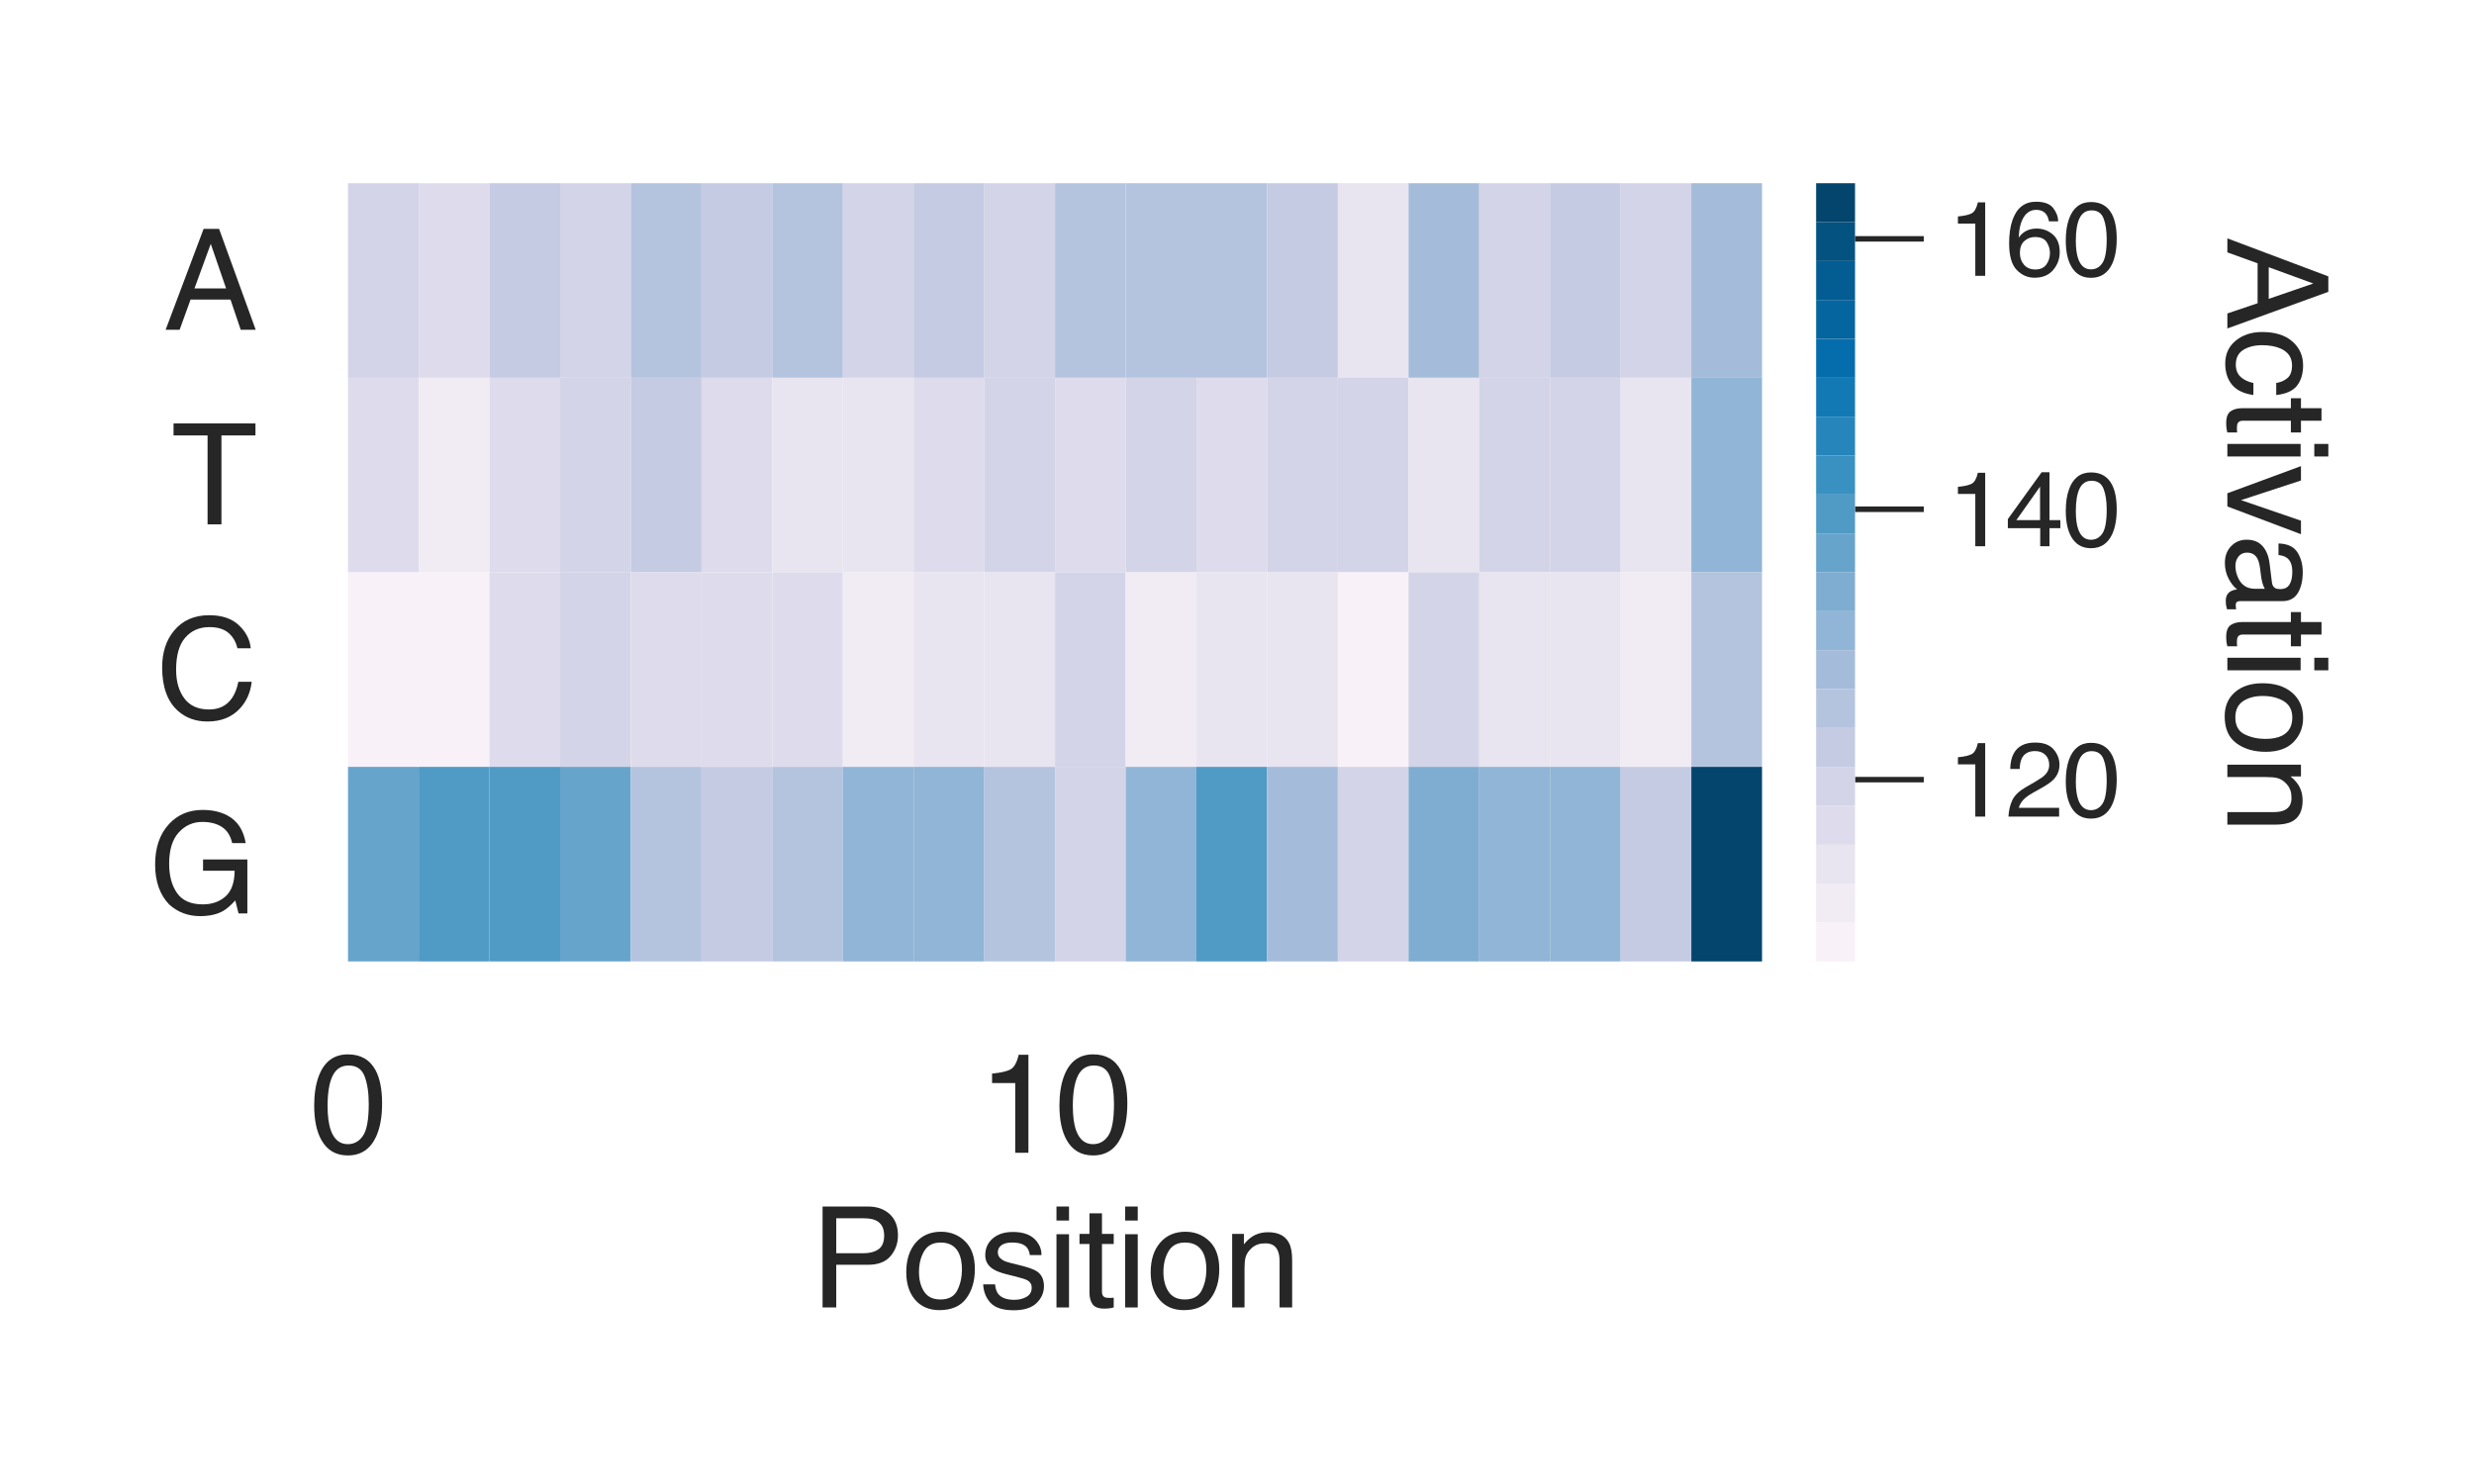 <?xml version="1.0" encoding="utf-8" standalone="no"?>
<!DOCTYPE svg PUBLIC "-//W3C//DTD SVG 1.1//EN"
  "http://www.w3.org/Graphics/SVG/1.1/DTD/svg11.dtd">
<svg height="216pt" version="1.1" viewBox="0 0 360 216" width="360pt" xmlns="http://www.w3.org/2000/svg" xmlns:xlink="http://www.w3.org/1999/xlink">
 <defs>
  <style type="text/css">*{stroke-linecap:butt;stroke-linejoin:round;}</style>
 </defs>
 <g id="figure_1">
  <g id="patch_1">
   <path d="M 0 216 
L 360 216 
L 360 0 
L 0 0 
z
" style="fill:#ffffff;"/>
  </g>
  <g id="axes_1">
   <g id="patch_2">
    <path d="M 50.64 139.94 
L 256.4 139.94 
L 256.4 26.67 
L 50.64 26.67 
z
" style="fill:#ffffff;"/>
   </g>
   <g id="matplotlib.axis_1">
    <g id="xtick_1">
     <g id="text_1">
      <!-- 0 -->
      <g style="fill:#262626;" transform="translate(45.079 167.787)scale(0.2 -0.2)">
       <defs>
        <path d="M 1731 4475 
Q 2600 4475 2988 3759 
Q 3288 3206 3288 2244 
Q 3288 1331 3016 734 
Q 2622 -122 1728 -122 
Q 922 -122 528 578 
Q 200 1163 200 2147 
Q 200 2909 397 3456 
Q 766 4475 1731 4475 
z
M 1725 391 
Q 2163 391 2422 778 
Q 2681 1166 2681 2222 
Q 2681 2984 2493 3476 
Q 2306 3969 1766 3969 
Q 1269 3969 1039 3501 
Q 809 3034 809 2125 
Q 809 1441 956 1025 
Q 1181 391 1725 391 
z
" id="Helvetica-30" transform="scale(0.016)"/>
       </defs>
       <use xlink:href="#Helvetica-30"/>
      </g>
     </g>
    </g>
    <g id="xtick_2">
     <g id="text_2">
      <!-- 10 -->
      <g style="fill:#262626;" transform="translate(142.398 167.787)scale(0.2 -0.2)">
       <defs>
        <path d="M 613 3169 
L 613 3600 
Q 1222 3659 1462 3798 
Q 1703 3938 1822 4456 
L 2266 4456 
L 2266 0 
L 1666 0 
L 1666 3169 
L 613 3169 
z
" id="Helvetica-31" transform="scale(0.016)"/>
       </defs>
       <use xlink:href="#Helvetica-31"/>
       <use x="55.615" xlink:href="#Helvetica-30"/>
      </g>
     </g>
    </g>
    <g id="text_3">
     <!-- Position -->
     <g style="fill:#262626;" transform="translate(117.945 190.303)scale(0.2 -0.2)">
      <defs>
       <path d="M 547 4591 
L 2613 4591 
Q 3225 4591 3600 4245 
Q 3975 3900 3975 3275 
Q 3975 2738 3640 2339 
Q 3306 1941 2613 1941 
L 1169 1941 
L 1169 0 
L 547 0 
L 547 4591 
z
M 3347 3272 
Q 3347 3778 2972 3959 
Q 2766 4056 2406 4056 
L 1169 4056 
L 1169 2466 
L 2406 2466 
Q 2825 2466 3086 2644 
Q 3347 2822 3347 3272 
z
" id="Helvetica-50" transform="scale(0.016)"/>
       <path d="M 1741 363 
Q 2300 363 2508 786 
Q 2716 1209 2716 1728 
Q 2716 2197 2566 2491 
Q 2328 2953 1747 2953 
Q 1231 2953 997 2559 
Q 763 2166 763 1609 
Q 763 1075 997 719 
Q 1231 363 1741 363 
z
M 1763 3444 
Q 2409 3444 2856 3012 
Q 3303 2581 3303 1744 
Q 3303 934 2909 406 
Q 2516 -122 1688 -122 
Q 997 -122 590 345 
Q 184 813 184 1600 
Q 184 2444 612 2944 
Q 1041 3444 1763 3444 
z
M 1744 3428 
L 1744 3428 
z
" id="Helvetica-6f" transform="scale(0.016)"/>
       <path d="M 747 1050 
Q 772 769 888 619 
Q 1100 347 1625 347 
Q 1938 347 2175 483 
Q 2413 619 2413 903 
Q 2413 1119 2222 1231 
Q 2100 1300 1741 1391 
L 1294 1503 
Q 866 1609 663 1741 
Q 300 1969 300 2372 
Q 300 2847 642 3140 
Q 984 3434 1563 3434 
Q 2319 3434 2653 2991 
Q 2863 2709 2856 2384 
L 2325 2384 
Q 2309 2575 2191 2731 
Q 1997 2953 1519 2953 
Q 1200 2953 1036 2831 
Q 872 2709 872 2509 
Q 872 2291 1088 2159 
Q 1213 2081 1456 2022 
L 1828 1931 
Q 2434 1784 2641 1647 
Q 2969 1431 2969 969 
Q 2969 522 2630 197 
Q 2291 -128 1597 -128 
Q 850 -128 539 211 
Q 228 550 206 1050 
L 747 1050 
z
M 1578 3428 
L 1578 3428 
z
" id="Helvetica-73" transform="scale(0.016)"/>
       <path d="M 413 3331 
L 984 3331 
L 984 0 
L 413 0 
L 413 3331 
z
M 413 4591 
L 984 4591 
L 984 3953 
L 413 3953 
L 413 4591 
z
" id="Helvetica-69" transform="scale(0.016)"/>
       <path d="M 525 4281 
L 1094 4281 
L 1094 3347 
L 1628 3347 
L 1628 2888 
L 1094 2888 
L 1094 703 
Q 1094 528 1213 469 
Q 1278 434 1431 434 
Q 1472 434 1519 436 
Q 1566 438 1628 444 
L 1628 0 
Q 1531 -28 1426 -40 
Q 1322 -53 1200 -53 
Q 806 -53 665 148 
Q 525 350 525 672 
L 525 2888 
L 72 2888 
L 72 3347 
L 525 3347 
L 525 4281 
z
" id="Helvetica-74" transform="scale(0.016)"/>
       <path d="M 413 3347 
L 947 3347 
L 947 2872 
Q 1184 3166 1450 3294 
Q 1716 3422 2041 3422 
Q 2753 3422 3003 2925 
Q 3141 2653 3141 2147 
L 3141 0 
L 2569 0 
L 2569 2109 
Q 2569 2416 2478 2603 
Q 2328 2916 1934 2916 
Q 1734 2916 1606 2875 
Q 1375 2806 1200 2600 
Q 1059 2434 1017 2257 
Q 975 2081 975 1753 
L 975 0 
L 413 0 
L 413 3347 
z
M 1734 3428 
L 1734 3428 
z
" id="Helvetica-6e" transform="scale(0.016)"/>
      </defs>
      <use xlink:href="#Helvetica-50"/>
      <use x="66.699" xlink:href="#Helvetica-6f"/>
      <use x="122.314" xlink:href="#Helvetica-73"/>
      <use x="172.314" xlink:href="#Helvetica-69"/>
      <use x="194.531" xlink:href="#Helvetica-74"/>
      <use x="222.314" xlink:href="#Helvetica-69"/>
      <use x="244.531" xlink:href="#Helvetica-6f"/>
      <use x="300.146" xlink:href="#Helvetica-6e"/>
     </g>
    </g>
   </g>
   <g id="matplotlib.axis_2">
    <g id="ytick_1">
     <g id="text_4">
      <!-- A -->
      <g style="fill:#262626;" transform="translate(23.799 48.002)scale(0.2 -0.2)">
       <defs>
        <path d="M 2844 1881 
L 2147 3909 
L 1406 1881 
L 2844 1881 
z
M 1822 4591 
L 2525 4591 
L 4191 0 
L 3509 0 
L 3044 1375 
L 1228 1375 
L 731 0 
L 94 0 
L 1822 4591 
z
M 2144 4591 
L 2144 4591 
z
" id="Helvetica-41" transform="scale(0.016)"/>
       </defs>
       <use xlink:href="#Helvetica-41"/>
      </g>
     </g>
    </g>
    <g id="ytick_2">
     <g id="text_5">
      <!-- T -->
      <g style="fill:#262626;" transform="translate(24.924 76.32)scale(0.2 -0.2)">
       <defs>
        <path d="M 3828 4591 
L 3828 4044 
L 2281 4044 
L 2281 0 
L 1650 0 
L 1650 4044 
L 103 4044 
L 103 4591 
L 3828 4591 
z
" id="Helvetica-54" transform="scale(0.016)"/>
       </defs>
       <use xlink:href="#Helvetica-54"/>
      </g>
     </g>
    </g>
    <g id="ytick_3">
     <g id="text_6">
      <!-- C -->
      <g style="fill:#262626;" transform="translate(22.696 104.637)scale(0.2 -0.2)">
       <defs>
        <path d="M 2422 4716 
Q 3294 4716 3775 4256 
Q 4256 3797 4309 3213 
L 3703 3213 
Q 3600 3656 3292 3915 
Q 2984 4175 2428 4175 
Q 1750 4175 1333 3698 
Q 916 3222 916 2238 
Q 916 1431 1292 929 
Q 1669 428 2416 428 
Q 3103 428 3463 956 
Q 3653 1234 3747 1688 
L 4353 1688 
Q 4272 963 3816 472 
Q 3269 -119 2341 -119 
Q 1541 -119 997 366 
Q 281 1006 281 2344 
Q 281 3359 819 4009 
Q 1400 4716 2422 4716 
z
M 2297 4716 
L 2297 4716 
z
" id="Helvetica-43" transform="scale(0.016)"/>
       </defs>
       <use xlink:href="#Helvetica-43"/>
      </g>
     </g>
    </g>
    <g id="ytick_4">
     <g id="text_7">
      <!-- G -->
      <g style="fill:#262626;" transform="translate(21.584 132.955)scale(0.2 -0.2)">
       <defs>
        <path d="M 2472 4709 
Q 3119 4709 3591 4459 
Q 4275 4100 4428 3200 
L 3813 3200 
Q 3700 3703 3347 3933 
Q 2994 4163 2456 4163 
Q 1819 4163 1383 3684 
Q 947 3206 947 2259 
Q 947 1441 1306 927 
Q 1666 413 2478 413 
Q 3100 413 3508 773 
Q 3916 1134 3925 1941 
L 2488 1941 
L 2488 2456 
L 4503 2456 
L 4503 0 
L 4103 0 
L 3953 591 
Q 3638 244 3394 109 
Q 2984 -122 2353 -122 
Q 1538 -122 950 406 
Q 309 1069 309 2225 
Q 309 3378 934 4059 
Q 1528 4709 2472 4709 
z
M 2369 4716 
L 2369 4716 
z
" id="Helvetica-47" transform="scale(0.016)"/>
       </defs>
       <use xlink:href="#Helvetica-47"/>
      </g>
     </g>
    </g>
   </g>
   <g id="QuadMesh_1">
    <path clip-path="url(#p309c2224d7)" d="M 50.64 26.67 
L 60.928 26.67 
L 60.928 54.987 
L 50.64 54.987 
L 50.64 26.67 
" style="fill:#d3d4e7;"/>
    <path clip-path="url(#p309c2224d7)" d="M 60.928 26.67 
L 71.216 26.67 
L 71.216 54.987 
L 60.928 54.987 
L 60.928 26.67 
" style="fill:#dedcec;"/>
    <path clip-path="url(#p309c2224d7)" d="M 71.216 26.67 
L 81.504 26.67 
L 81.504 54.987 
L 71.216 54.987 
L 71.216 26.67 
" style="fill:#c4cbe3;"/>
    <path clip-path="url(#p309c2224d7)" d="M 81.504 26.67 
L 91.792 26.67 
L 91.792 54.987 
L 81.504 54.987 
L 81.504 26.67 
" style="fill:#d3d4e7;"/>
    <path clip-path="url(#p309c2224d7)" d="M 91.792 26.67 
L 102.08 26.67 
L 102.08 54.987 
L 91.792 54.987 
L 91.792 26.67 
" style="fill:#b4c4df;"/>
    <path clip-path="url(#p309c2224d7)" d="M 102.08 26.67 
L 112.368 26.67 
L 112.368 54.987 
L 102.08 54.987 
L 102.08 26.67 
" style="fill:#c4cbe3;"/>
    <path clip-path="url(#p309c2224d7)" d="M 112.368 26.67 
L 122.656 26.67 
L 122.656 54.987 
L 112.368 54.987 
L 112.368 26.67 
" style="fill:#b4c4df;"/>
    <path clip-path="url(#p309c2224d7)" d="M 122.656 26.67 
L 132.944 26.67 
L 132.944 54.987 
L 122.656 54.987 
L 122.656 26.67 
" style="fill:#d3d4e7;"/>
    <path clip-path="url(#p309c2224d7)" d="M 132.944 26.67 
L 143.232 26.67 
L 143.232 54.987 
L 132.944 54.987 
L 132.944 26.67 
" style="fill:#c4cbe3;"/>
    <path clip-path="url(#p309c2224d7)" d="M 143.232 26.67 
L 153.52 26.67 
L 153.52 54.987 
L 143.232 54.987 
L 143.232 26.67 
" style="fill:#d3d4e7;"/>
    <path clip-path="url(#p309c2224d7)" d="M 153.52 26.67 
L 163.808 26.67 
L 163.808 54.987 
L 153.52 54.987 
L 153.52 26.67 
" style="fill:#b4c4df;"/>
    <path clip-path="url(#p309c2224d7)" d="M 163.808 26.67 
L 174.096 26.67 
L 174.096 54.987 
L 163.808 54.987 
L 163.808 26.67 
" style="fill:#b4c4df;"/>
    <path clip-path="url(#p309c2224d7)" d="M 174.096 26.67 
L 184.384 26.67 
L 184.384 54.987 
L 174.096 54.987 
L 174.096 26.67 
" style="fill:#b4c4df;"/>
    <path clip-path="url(#p309c2224d7)" d="M 184.384 26.67 
L 194.672 26.67 
L 194.672 54.987 
L 184.384 54.987 
L 184.384 26.67 
" style="fill:#c4cbe3;"/>
    <path clip-path="url(#p309c2224d7)" d="M 194.672 26.67 
L 204.96 26.67 
L 204.96 54.987 
L 194.672 54.987 
L 194.672 26.67 
" style="fill:#e8e4f0;"/>
    <path clip-path="url(#p309c2224d7)" d="M 204.96 26.67 
L 215.248 26.67 
L 215.248 54.987 
L 204.96 54.987 
L 204.96 26.67 
" style="fill:#a4bcda;"/>
    <path clip-path="url(#p309c2224d7)" d="M 215.248 26.67 
L 225.536 26.67 
L 225.536 54.987 
L 215.248 54.987 
L 215.248 26.67 
" style="fill:#d3d4e7;"/>
    <path clip-path="url(#p309c2224d7)" d="M 225.536 26.67 
L 235.824 26.67 
L 235.824 54.987 
L 225.536 54.987 
L 225.536 26.67 
" style="fill:#c4cbe3;"/>
    <path clip-path="url(#p309c2224d7)" d="M 235.824 26.67 
L 246.112 26.67 
L 246.112 54.987 
L 235.824 54.987 
L 235.824 26.67 
" style="fill:#d3d4e7;"/>
    <path clip-path="url(#p309c2224d7)" d="M 246.112 26.67 
L 256.4 26.67 
L 256.4 54.987 
L 246.112 54.987 
L 246.112 26.67 
" style="fill:#a4bcda;"/>
    <path clip-path="url(#p309c2224d7)" d="M 50.64 54.987 
L 60.928 54.987 
L 60.928 83.305 
L 50.64 83.305 
L 50.64 54.987 
" style="fill:#dedcec;"/>
    <path clip-path="url(#p309c2224d7)" d="M 60.928 54.987 
L 71.216 54.987 
L 71.216 83.305 
L 60.928 83.305 
L 60.928 54.987 
" style="fill:#f1ebf4;"/>
    <path clip-path="url(#p309c2224d7)" d="M 71.216 54.987 
L 81.504 54.987 
L 81.504 83.305 
L 71.216 83.305 
L 71.216 54.987 
" style="fill:#dedcec;"/>
    <path clip-path="url(#p309c2224d7)" d="M 81.504 54.987 
L 91.792 54.987 
L 91.792 83.305 
L 81.504 83.305 
L 81.504 54.987 
" style="fill:#d3d4e7;"/>
    <path clip-path="url(#p309c2224d7)" d="M 91.792 54.987 
L 102.08 54.987 
L 102.08 83.305 
L 91.792 83.305 
L 91.792 54.987 
" style="fill:#c4cbe3;"/>
    <path clip-path="url(#p309c2224d7)" d="M 102.08 54.987 
L 112.368 54.987 
L 112.368 83.305 
L 102.08 83.305 
L 102.08 54.987 
" style="fill:#dedcec;"/>
    <path clip-path="url(#p309c2224d7)" d="M 112.368 54.987 
L 122.656 54.987 
L 122.656 83.305 
L 112.368 83.305 
L 112.368 54.987 
" style="fill:#e8e4f0;"/>
    <path clip-path="url(#p309c2224d7)" d="M 122.656 54.987 
L 132.944 54.987 
L 132.944 83.305 
L 122.656 83.305 
L 122.656 54.987 
" style="fill:#e8e4f0;"/>
    <path clip-path="url(#p309c2224d7)" d="M 132.944 54.987 
L 143.232 54.987 
L 143.232 83.305 
L 132.944 83.305 
L 132.944 54.987 
" style="fill:#dedcec;"/>
    <path clip-path="url(#p309c2224d7)" d="M 143.232 54.987 
L 153.52 54.987 
L 153.52 83.305 
L 143.232 83.305 
L 143.232 54.987 
" style="fill:#d3d4e7;"/>
    <path clip-path="url(#p309c2224d7)" d="M 153.52 54.987 
L 163.808 54.987 
L 163.808 83.305 
L 153.52 83.305 
L 153.52 54.987 
" style="fill:#dedcec;"/>
    <path clip-path="url(#p309c2224d7)" d="M 163.808 54.987 
L 174.096 54.987 
L 174.096 83.305 
L 163.808 83.305 
L 163.808 54.987 
" style="fill:#d3d4e7;"/>
    <path clip-path="url(#p309c2224d7)" d="M 174.096 54.987 
L 184.384 54.987 
L 184.384 83.305 
L 174.096 83.305 
L 174.096 54.987 
" style="fill:#dedcec;"/>
    <path clip-path="url(#p309c2224d7)" d="M 184.384 54.987 
L 194.672 54.987 
L 194.672 83.305 
L 184.384 83.305 
L 184.384 54.987 
" style="fill:#d3d4e7;"/>
    <path clip-path="url(#p309c2224d7)" d="M 194.672 54.987 
L 204.96 54.987 
L 204.96 83.305 
L 194.672 83.305 
L 194.672 54.987 
" style="fill:#d3d4e7;"/>
    <path clip-path="url(#p309c2224d7)" d="M 204.96 54.987 
L 215.248 54.987 
L 215.248 83.305 
L 204.96 83.305 
L 204.96 54.987 
" style="fill:#e8e4f0;"/>
    <path clip-path="url(#p309c2224d7)" d="M 215.248 54.987 
L 225.536 54.987 
L 225.536 83.305 
L 215.248 83.305 
L 215.248 54.987 
" style="fill:#d3d4e7;"/>
    <path clip-path="url(#p309c2224d7)" d="M 225.536 54.987 
L 235.824 54.987 
L 235.824 83.305 
L 225.536 83.305 
L 225.536 54.987 
" style="fill:#d3d4e7;"/>
    <path clip-path="url(#p309c2224d7)" d="M 235.824 54.987 
L 246.112 54.987 
L 246.112 83.305 
L 235.824 83.305 
L 235.824 54.987 
" style="fill:#e8e4f0;"/>
    <path clip-path="url(#p309c2224d7)" d="M 246.112 54.987 
L 256.4 54.987 
L 256.4 83.305 
L 246.112 83.305 
L 246.112 54.987 
" style="fill:#91b5d6;"/>
    <path clip-path="url(#p309c2224d7)" d="M 50.64 83.305 
L 60.928 83.305 
L 60.928 111.622 
L 50.64 111.622 
L 50.64 83.305 
" style="fill:#f8f1f8;"/>
    <path clip-path="url(#p309c2224d7)" d="M 60.928 83.305 
L 71.216 83.305 
L 71.216 111.622 
L 60.928 111.622 
L 60.928 83.305 
" style="fill:#f8f1f8;"/>
    <path clip-path="url(#p309c2224d7)" d="M 71.216 83.305 
L 81.504 83.305 
L 81.504 111.622 
L 71.216 111.622 
L 71.216 83.305 
" style="fill:#dedcec;"/>
    <path clip-path="url(#p309c2224d7)" d="M 81.504 83.305 
L 91.792 83.305 
L 91.792 111.622 
L 81.504 111.622 
L 81.504 83.305 
" style="fill:#d3d4e7;"/>
    <path clip-path="url(#p309c2224d7)" d="M 91.792 83.305 
L 102.08 83.305 
L 102.08 111.622 
L 91.792 111.622 
L 91.792 83.305 
" style="fill:#dedcec;"/>
    <path clip-path="url(#p309c2224d7)" d="M 102.08 83.305 
L 112.368 83.305 
L 112.368 111.622 
L 102.08 111.622 
L 102.08 83.305 
" style="fill:#dedcec;"/>
    <path clip-path="url(#p309c2224d7)" d="M 112.368 83.305 
L 122.656 83.305 
L 122.656 111.622 
L 112.368 111.622 
L 112.368 83.305 
" style="fill:#dedcec;"/>
    <path clip-path="url(#p309c2224d7)" d="M 122.656 83.305 
L 132.944 83.305 
L 132.944 111.622 
L 122.656 111.622 
L 122.656 83.305 
" style="fill:#f1ebf4;"/>
    <path clip-path="url(#p309c2224d7)" d="M 132.944 83.305 
L 143.232 83.305 
L 143.232 111.622 
L 132.944 111.622 
L 132.944 83.305 
" style="fill:#e8e4f0;"/>
    <path clip-path="url(#p309c2224d7)" d="M 143.232 83.305 
L 153.52 83.305 
L 153.52 111.622 
L 143.232 111.622 
L 143.232 83.305 
" style="fill:#e8e4f0;"/>
    <path clip-path="url(#p309c2224d7)" d="M 153.52 83.305 
L 163.808 83.305 
L 163.808 111.622 
L 153.52 111.622 
L 153.52 83.305 
" style="fill:#d3d4e7;"/>
    <path clip-path="url(#p309c2224d7)" d="M 163.808 83.305 
L 174.096 83.305 
L 174.096 111.622 
L 163.808 111.622 
L 163.808 83.305 
" style="fill:#f1ebf4;"/>
    <path clip-path="url(#p309c2224d7)" d="M 174.096 83.305 
L 184.384 83.305 
L 184.384 111.622 
L 174.096 111.622 
L 174.096 83.305 
" style="fill:#e8e4f0;"/>
    <path clip-path="url(#p309c2224d7)" d="M 184.384 83.305 
L 194.672 83.305 
L 194.672 111.622 
L 184.384 111.622 
L 184.384 83.305 
" style="fill:#e8e4f0;"/>
    <path clip-path="url(#p309c2224d7)" d="M 194.672 83.305 
L 204.96 83.305 
L 204.96 111.622 
L 194.672 111.622 
L 194.672 83.305 
" style="fill:#f8f1f8;"/>
    <path clip-path="url(#p309c2224d7)" d="M 204.96 83.305 
L 215.248 83.305 
L 215.248 111.622 
L 204.96 111.622 
L 204.96 83.305 
" style="fill:#d3d4e7;"/>
    <path clip-path="url(#p309c2224d7)" d="M 215.248 83.305 
L 225.536 83.305 
L 225.536 111.622 
L 215.248 111.622 
L 215.248 83.305 
" style="fill:#e8e4f0;"/>
    <path clip-path="url(#p309c2224d7)" d="M 225.536 83.305 
L 235.824 83.305 
L 235.824 111.622 
L 225.536 111.622 
L 225.536 83.305 
" style="fill:#e8e4f0;"/>
    <path clip-path="url(#p309c2224d7)" d="M 235.824 83.305 
L 246.112 83.305 
L 246.112 111.622 
L 235.824 111.622 
L 235.824 83.305 
" style="fill:#f1ebf4;"/>
    <path clip-path="url(#p309c2224d7)" d="M 246.112 83.305 
L 256.4 83.305 
L 256.4 111.622 
L 246.112 111.622 
L 246.112 83.305 
" style="fill:#b4c4df;"/>
    <path clip-path="url(#p309c2224d7)" d="M 50.64 111.622 
L 60.928 111.622 
L 60.928 139.94 
L 50.64 139.94 
L 50.64 111.622 
" style="fill:#67a4cc;"/>
    <path clip-path="url(#p309c2224d7)" d="M 60.928 111.622 
L 71.216 111.622 
L 71.216 139.94 
L 60.928 139.94 
L 60.928 111.622 
" style="fill:#509ac6;"/>
    <path clip-path="url(#p309c2224d7)" d="M 71.216 111.622 
L 81.504 111.622 
L 81.504 139.94 
L 71.216 139.94 
L 71.216 111.622 
" style="fill:#509ac6;"/>
    <path clip-path="url(#p309c2224d7)" d="M 81.504 111.622 
L 91.792 111.622 
L 91.792 139.94 
L 81.504 139.94 
L 81.504 111.622 
" style="fill:#67a4cc;"/>
    <path clip-path="url(#p309c2224d7)" d="M 91.792 111.622 
L 102.08 111.622 
L 102.08 139.94 
L 91.792 139.94 
L 91.792 111.622 
" style="fill:#b4c4df;"/>
    <path clip-path="url(#p309c2224d7)" d="M 102.08 111.622 
L 112.368 111.622 
L 112.368 139.94 
L 102.08 139.94 
L 102.08 111.622 
" style="fill:#c4cbe3;"/>
    <path clip-path="url(#p309c2224d7)" d="M 112.368 111.622 
L 122.656 111.622 
L 122.656 139.94 
L 112.368 139.94 
L 112.368 111.622 
" style="fill:#b4c4df;"/>
    <path clip-path="url(#p309c2224d7)" d="M 122.656 111.622 
L 132.944 111.622 
L 132.944 139.94 
L 122.656 139.94 
L 122.656 111.622 
" style="fill:#91b5d6;"/>
    <path clip-path="url(#p309c2224d7)" d="M 132.944 111.622 
L 143.232 111.622 
L 143.232 139.94 
L 132.944 139.94 
L 132.944 111.622 
" style="fill:#91b5d6;"/>
    <path clip-path="url(#p309c2224d7)" d="M 143.232 111.622 
L 153.52 111.622 
L 153.52 139.94 
L 143.232 139.94 
L 143.232 111.622 
" style="fill:#b4c4df;"/>
    <path clip-path="url(#p309c2224d7)" d="M 153.52 111.622 
L 163.808 111.622 
L 163.808 139.94 
L 153.52 139.94 
L 153.52 111.622 
" style="fill:#d3d4e7;"/>
    <path clip-path="url(#p309c2224d7)" d="M 163.808 111.622 
L 174.096 111.622 
L 174.096 139.94 
L 163.808 139.94 
L 163.808 111.622 
" style="fill:#91b5d6;"/>
    <path clip-path="url(#p309c2224d7)" d="M 174.096 111.622 
L 184.384 111.622 
L 184.384 139.94 
L 174.096 139.94 
L 174.096 111.622 
" style="fill:#509ac6;"/>
    <path clip-path="url(#p309c2224d7)" d="M 184.384 111.622 
L 194.672 111.622 
L 194.672 139.94 
L 184.384 139.94 
L 184.384 111.622 
" style="fill:#a4bcda;"/>
    <path clip-path="url(#p309c2224d7)" d="M 194.672 111.622 
L 204.96 111.622 
L 204.96 139.94 
L 194.672 139.94 
L 194.672 111.622 
" style="fill:#d3d4e7;"/>
    <path clip-path="url(#p309c2224d7)" d="M 204.96 111.622 
L 215.248 111.622 
L 215.248 139.94 
L 204.96 139.94 
L 204.96 111.622 
" style="fill:#7eadd1;"/>
    <path clip-path="url(#p309c2224d7)" d="M 215.248 111.622 
L 225.536 111.622 
L 225.536 139.94 
L 215.248 139.94 
L 215.248 111.622 
" style="fill:#91b5d6;"/>
    <path clip-path="url(#p309c2224d7)" d="M 225.536 111.622 
L 235.824 111.622 
L 235.824 139.94 
L 225.536 139.94 
L 225.536 111.622 
" style="fill:#91b5d6;"/>
    <path clip-path="url(#p309c2224d7)" d="M 235.824 111.622 
L 246.112 111.622 
L 246.112 139.94 
L 235.824 139.94 
L 235.824 111.622 
" style="fill:#c4cbe3;"/>
    <path clip-path="url(#p309c2224d7)" d="M 246.112 111.622 
L 256.4 111.622 
L 256.4 139.94 
L 246.112 139.94 
L 246.112 111.622 
" style="fill:#03456c;"/>
   </g>
  </g>
  <g id="axes_2">
   <g id="patch_3">
    <path d="M 264.27 139.94 
L 269.934 139.94 
L 269.934 26.67 
L 264.27 26.67 
z
" style="fill:#ffffff;"/>
   </g>
   <g id="patch_4">
    <path clip-path="url(#pf929ca8dd6)" d="M 264.27 139.94 
L 264.27 134.276 
L 264.27 32.333 
L 264.27 26.67 
L 269.934 26.67 
L 269.934 32.333 
L 269.934 134.276 
L 269.934 139.94 
L 269.934 139.94 
z
" style="fill:#ffffff;stroke:#ffffff;stroke-linejoin:miter;stroke-width:0.01;"/>
   </g>
   <g id="matplotlib.axis_3"/>
   <g id="matplotlib.axis_4">
    <g id="ytick_5">
     <g id="line2d_1">
      <defs>
       <path d="M 0 0 
L 10 0 
" id="m3faeb5dd46" style="stroke:#262626;stroke-width:0.8;"/>
      </defs>
      <g>
       <use style="fill:#262626;stroke:#262626;stroke-width:0.8;" x="269.934" xlink:href="#m3faeb5dd46" y="113.48"/>
      </g>
     </g>
     <g id="text_8">
      <!-- 120 -->
      <g style="fill:#262626;" transform="translate(283.434 118.86)scale(0.15 -0.15)">
       <defs>
        <path d="M 200 0 
Q 231 578 439 1006 
Q 647 1434 1250 1784 
L 1850 2131 
Q 2253 2366 2416 2531 
Q 2672 2791 2672 3125 
Q 2672 3516 2437 3745 
Q 2203 3975 1813 3975 
Q 1234 3975 1013 3538 
Q 894 3303 881 2888 
L 309 2888 
Q 319 3472 525 3841 
Q 891 4491 1816 4491 
Q 2584 4491 2939 4075 
Q 3294 3659 3294 3150 
Q 3294 2613 2916 2231 
Q 2697 2009 2131 1694 
L 1703 1456 
Q 1397 1288 1222 1134 
Q 909 863 828 531 
L 3272 531 
L 3272 0 
L 200 0 
z
" id="Helvetica-32" transform="scale(0.016)"/>
       </defs>
       <use xlink:href="#Helvetica-31"/>
       <use x="55.615" xlink:href="#Helvetica-32"/>
       <use x="111.23" xlink:href="#Helvetica-30"/>
      </g>
     </g>
    </g>
    <g id="ytick_6">
     <g id="line2d_2">
      <g>
       <use style="fill:#262626;stroke:#262626;stroke-width:0.8;" x="269.934" xlink:href="#m3faeb5dd46" y="74.123"/>
      </g>
     </g>
     <g id="text_9">
      <!-- 140 -->
      <g style="fill:#262626;" transform="translate(283.434 79.503)scale(0.15 -0.15)">
       <defs>
        <path d="M 2116 1584 
L 2116 3613 
L 681 1584 
L 2116 1584 
z
M 2125 0 
L 2125 1094 
L 163 1094 
L 163 1644 
L 2213 4488 
L 2688 4488 
L 2688 1584 
L 3347 1584 
L 3347 1094 
L 2688 1094 
L 2688 0 
L 2125 0 
z
" id="Helvetica-34" transform="scale(0.016)"/>
       </defs>
       <use xlink:href="#Helvetica-31"/>
       <use x="55.615" xlink:href="#Helvetica-34"/>
       <use x="111.23" xlink:href="#Helvetica-30"/>
      </g>
     </g>
    </g>
    <g id="ytick_7">
     <g id="line2d_3">
      <g>
       <use style="fill:#262626;stroke:#262626;stroke-width:0.8;" x="269.934" xlink:href="#m3faeb5dd46" y="34.766"/>
      </g>
     </g>
     <g id="text_10">
      <!-- 160 -->
      <g style="fill:#262626;" transform="translate(283.434 40.146)scale(0.15 -0.15)">
       <defs>
        <path d="M 1872 4494 
Q 2622 4494 2917 4105 
Q 3213 3716 3213 3303 
L 2656 3303 
Q 2606 3569 2497 3719 
Q 2294 4000 1881 4000 
Q 1409 4000 1131 3564 
Q 853 3128 822 2316 
Q 1016 2600 1309 2741 
Q 1578 2866 1909 2866 
Q 2472 2866 2890 2506 
Q 3309 2147 3309 1434 
Q 3309 825 2912 354 
Q 2516 -116 1781 -116 
Q 1153 -116 697 361 
Q 241 838 241 1966 
Q 241 2800 444 3381 
Q 834 4494 1872 4494 
z
M 1831 384 
Q 2275 384 2495 682 
Q 2716 981 2716 1388 
Q 2716 1731 2519 2042 
Q 2322 2353 1803 2353 
Q 1441 2353 1167 2112 
Q 894 1872 894 1388 
Q 894 963 1142 673 
Q 1391 384 1831 384 
z
" id="Helvetica-36" transform="scale(0.016)"/>
       </defs>
       <use xlink:href="#Helvetica-31"/>
       <use x="55.615" xlink:href="#Helvetica-36"/>
       <use x="111.23" xlink:href="#Helvetica-30"/>
      </g>
     </g>
    </g>
    <g id="text_11">
     <!-- Activation   -->
     <g style="fill:#262626;" transform="translate(324.111 34.396)rotate(-270)scale(0.2 -0.2)">
      <defs>
       <path d="M 1703 3444 
Q 2269 3444 2623 3169 
Q 2978 2894 3050 2222 
L 2503 2222 
Q 2453 2531 2275 2736 
Q 2097 2941 1703 2941 
Q 1166 2941 934 2416 
Q 784 2075 784 1575 
Q 784 1072 996 728 
Q 1209 384 1666 384 
Q 2016 384 2220 598 
Q 2425 813 2503 1184 
L 3050 1184 
Q 2956 519 2581 211 
Q 2206 -97 1622 -97 
Q 966 -97 575 383 
Q 184 863 184 1581 
Q 184 2463 612 2953 
Q 1041 3444 1703 3444 
z
M 1616 3428 
L 1616 3428 
z
" id="Helvetica-63" transform="scale(0.016)"/>
       <path d="M 688 3347 
L 1581 622 
L 2516 3347 
L 3131 3347 
L 1869 0 
L 1269 0 
L 34 3347 
L 688 3347 
z
" id="Helvetica-76" transform="scale(0.016)"/>
       <path d="M 844 891 
Q 844 647 1022 506 
Q 1200 366 1444 366 
Q 1741 366 2019 503 
Q 2488 731 2488 1250 
L 2488 1703 
Q 2384 1638 2221 1594 
Q 2059 1550 1903 1531 
L 1563 1488 
Q 1256 1447 1103 1359 
Q 844 1213 844 891 
z
M 2206 2028 
Q 2400 2053 2466 2191 
Q 2503 2266 2503 2406 
Q 2503 2694 2298 2823 
Q 2094 2953 1713 2953 
Q 1272 2953 1088 2716 
Q 984 2584 953 2325 
L 428 2325 
Q 444 2944 830 3186 
Q 1216 3428 1725 3428 
Q 2316 3428 2684 3203 
Q 3050 2978 3050 2503 
L 3050 575 
Q 3050 488 3086 434 
Q 3122 381 3238 381 
Q 3275 381 3322 386 
Q 3369 391 3422 400 
L 3422 -16 
Q 3291 -53 3222 -62 
Q 3153 -72 3034 -72 
Q 2744 -72 2613 134 
Q 2544 244 2516 444 
Q 2344 219 2022 53 
Q 1700 -113 1313 -113 
Q 847 -113 551 170 
Q 256 453 256 878 
Q 256 1344 547 1600 
Q 838 1856 1309 1916 
L 2206 2028 
z
M 1741 3428 
L 1741 3428 
z
" id="Helvetica-61" transform="scale(0.016)"/>
       <path id="Helvetica-20" transform="scale(0.016)"/>
      </defs>
      <use xlink:href="#Helvetica-41"/>
      <use x="66.699" xlink:href="#Helvetica-63"/>
      <use x="116.699" xlink:href="#Helvetica-74"/>
      <use x="144.482" xlink:href="#Helvetica-69"/>
      <use x="166.699" xlink:href="#Helvetica-76"/>
      <use x="216.699" xlink:href="#Helvetica-61"/>
      <use x="272.314" xlink:href="#Helvetica-74"/>
      <use x="300.098" xlink:href="#Helvetica-69"/>
      <use x="322.314" xlink:href="#Helvetica-6f"/>
      <use x="377.93" xlink:href="#Helvetica-6e"/>
      <use x="433.545" xlink:href="#Helvetica-20"/>
      <use x="461.328" xlink:href="#Helvetica-20"/>
     </g>
    </g>
   </g>
   <g id="QuadMesh_2">
    <path clip-path="url(#pf929ca8dd6)" d="M 264.27 139.94 
L 269.934 139.94 
L 269.934 134.276 
L 264.27 134.276 
L 264.27 139.94 
" style="fill:#f8f1f8;"/>
    <path clip-path="url(#pf929ca8dd6)" d="M 264.27 134.276 
L 269.934 134.276 
L 269.934 128.613 
L 264.27 128.613 
L 264.27 134.276 
" style="fill:#f1ebf4;"/>
    <path clip-path="url(#pf929ca8dd6)" d="M 264.27 128.613 
L 269.934 128.613 
L 269.934 122.949 
L 264.27 122.949 
L 264.27 128.613 
" style="fill:#e8e4f0;"/>
    <path clip-path="url(#pf929ca8dd6)" d="M 264.27 122.949 
L 269.934 122.949 
L 269.934 117.286 
L 264.27 117.286 
L 264.27 122.949 
" style="fill:#dedcec;"/>
    <path clip-path="url(#pf929ca8dd6)" d="M 264.27 117.286 
L 269.934 117.286 
L 269.934 111.622 
L 264.27 111.622 
L 264.27 117.286 
" style="fill:#d3d4e7;"/>
    <path clip-path="url(#pf929ca8dd6)" d="M 264.27 111.622 
L 269.934 111.622 
L 269.934 105.959 
L 264.27 105.959 
L 264.27 111.622 
" style="fill:#c4cbe3;"/>
    <path clip-path="url(#pf929ca8dd6)" d="M 264.27 105.959 
L 269.934 105.959 
L 269.934 100.295 
L 264.27 100.295 
L 264.27 105.959 
" style="fill:#b4c4df;"/>
    <path clip-path="url(#pf929ca8dd6)" d="M 264.27 100.295 
L 269.934 100.295 
L 269.934 94.632 
L 264.27 94.632 
L 264.27 100.295 
" style="fill:#a4bcda;"/>
    <path clip-path="url(#pf929ca8dd6)" d="M 264.27 94.632 
L 269.934 94.632 
L 269.934 88.968 
L 264.27 88.968 
L 264.27 94.632 
" style="fill:#91b5d6;"/>
    <path clip-path="url(#pf929ca8dd6)" d="M 264.27 88.968 
L 269.934 88.968 
L 269.934 83.305 
L 264.27 83.305 
L 264.27 88.968 
" style="fill:#7eadd1;"/>
    <path clip-path="url(#pf929ca8dd6)" d="M 264.27 83.305 
L 269.934 83.305 
L 269.934 77.641 
L 264.27 77.641 
L 264.27 83.305 
" style="fill:#67a4cc;"/>
    <path clip-path="url(#pf929ca8dd6)" d="M 264.27 77.641 
L 269.934 77.641 
L 269.934 71.978 
L 264.27 71.978 
L 264.27 77.641 
" style="fill:#509ac6;"/>
    <path clip-path="url(#pf929ca8dd6)" d="M 264.27 71.978 
L 269.934 71.978 
L 269.934 66.314 
L 264.27 66.314 
L 264.27 71.978 
" style="fill:#3991c1;"/>
    <path clip-path="url(#pf929ca8dd6)" d="M 264.27 66.314 
L 269.934 66.314 
L 269.934 60.651 
L 264.27 60.651 
L 264.27 66.314 
" style="fill:#2685bb;"/>
    <path clip-path="url(#pf929ca8dd6)" d="M 264.27 60.651 
L 269.934 60.651 
L 269.934 54.987 
L 264.27 54.987 
L 264.27 60.651 
" style="fill:#1379b5;"/>
    <path clip-path="url(#pf929ca8dd6)" d="M 264.27 54.987 
L 269.934 54.987 
L 269.934 49.324 
L 264.27 49.324 
L 264.27 54.987 
" style="fill:#056dac;"/>
    <path clip-path="url(#pf929ca8dd6)" d="M 264.27 49.324 
L 269.934 49.324 
L 269.934 43.66 
L 264.27 43.66 
L 264.27 49.324 
" style="fill:#05659f;"/>
    <path clip-path="url(#pf929ca8dd6)" d="M 264.27 43.66 
L 269.934 43.66 
L 269.934 37.997 
L 264.27 37.997 
L 264.27 43.66 
" style="fill:#045d92;"/>
    <path clip-path="url(#pf929ca8dd6)" d="M 264.27 37.997 
L 269.934 37.997 
L 269.934 32.333 
L 264.27 32.333 
L 264.27 37.997 
" style="fill:#045280;"/>
    <path clip-path="url(#pf929ca8dd6)" d="M 264.27 32.333 
L 269.934 32.333 
L 269.934 26.67 
L 264.27 26.67 
L 264.27 32.333 
" style="fill:#03456c;"/>
   </g>
   <g id="LineCollection_1"/>
   <g id="patch_5">
    <path d="M 264.27 139.94 
L 264.27 134.276 
L 264.27 32.333 
L 264.27 26.67 
L 269.934 26.67 
L 269.934 32.333 
L 269.934 134.276 
L 269.934 139.94 
z
" style="fill:none;"/>
   </g>
  </g>
 </g>
 <defs>
  <clipPath id="p309c2224d7">
   <rect height="113.27" width="205.76" x="50.64" y="26.67"/>
  </clipPath>
  <clipPath id="pf929ca8dd6">
   <rect height="113.27" width="5.664" x="264.27" y="26.67"/>
  </clipPath>
 </defs>
</svg>
